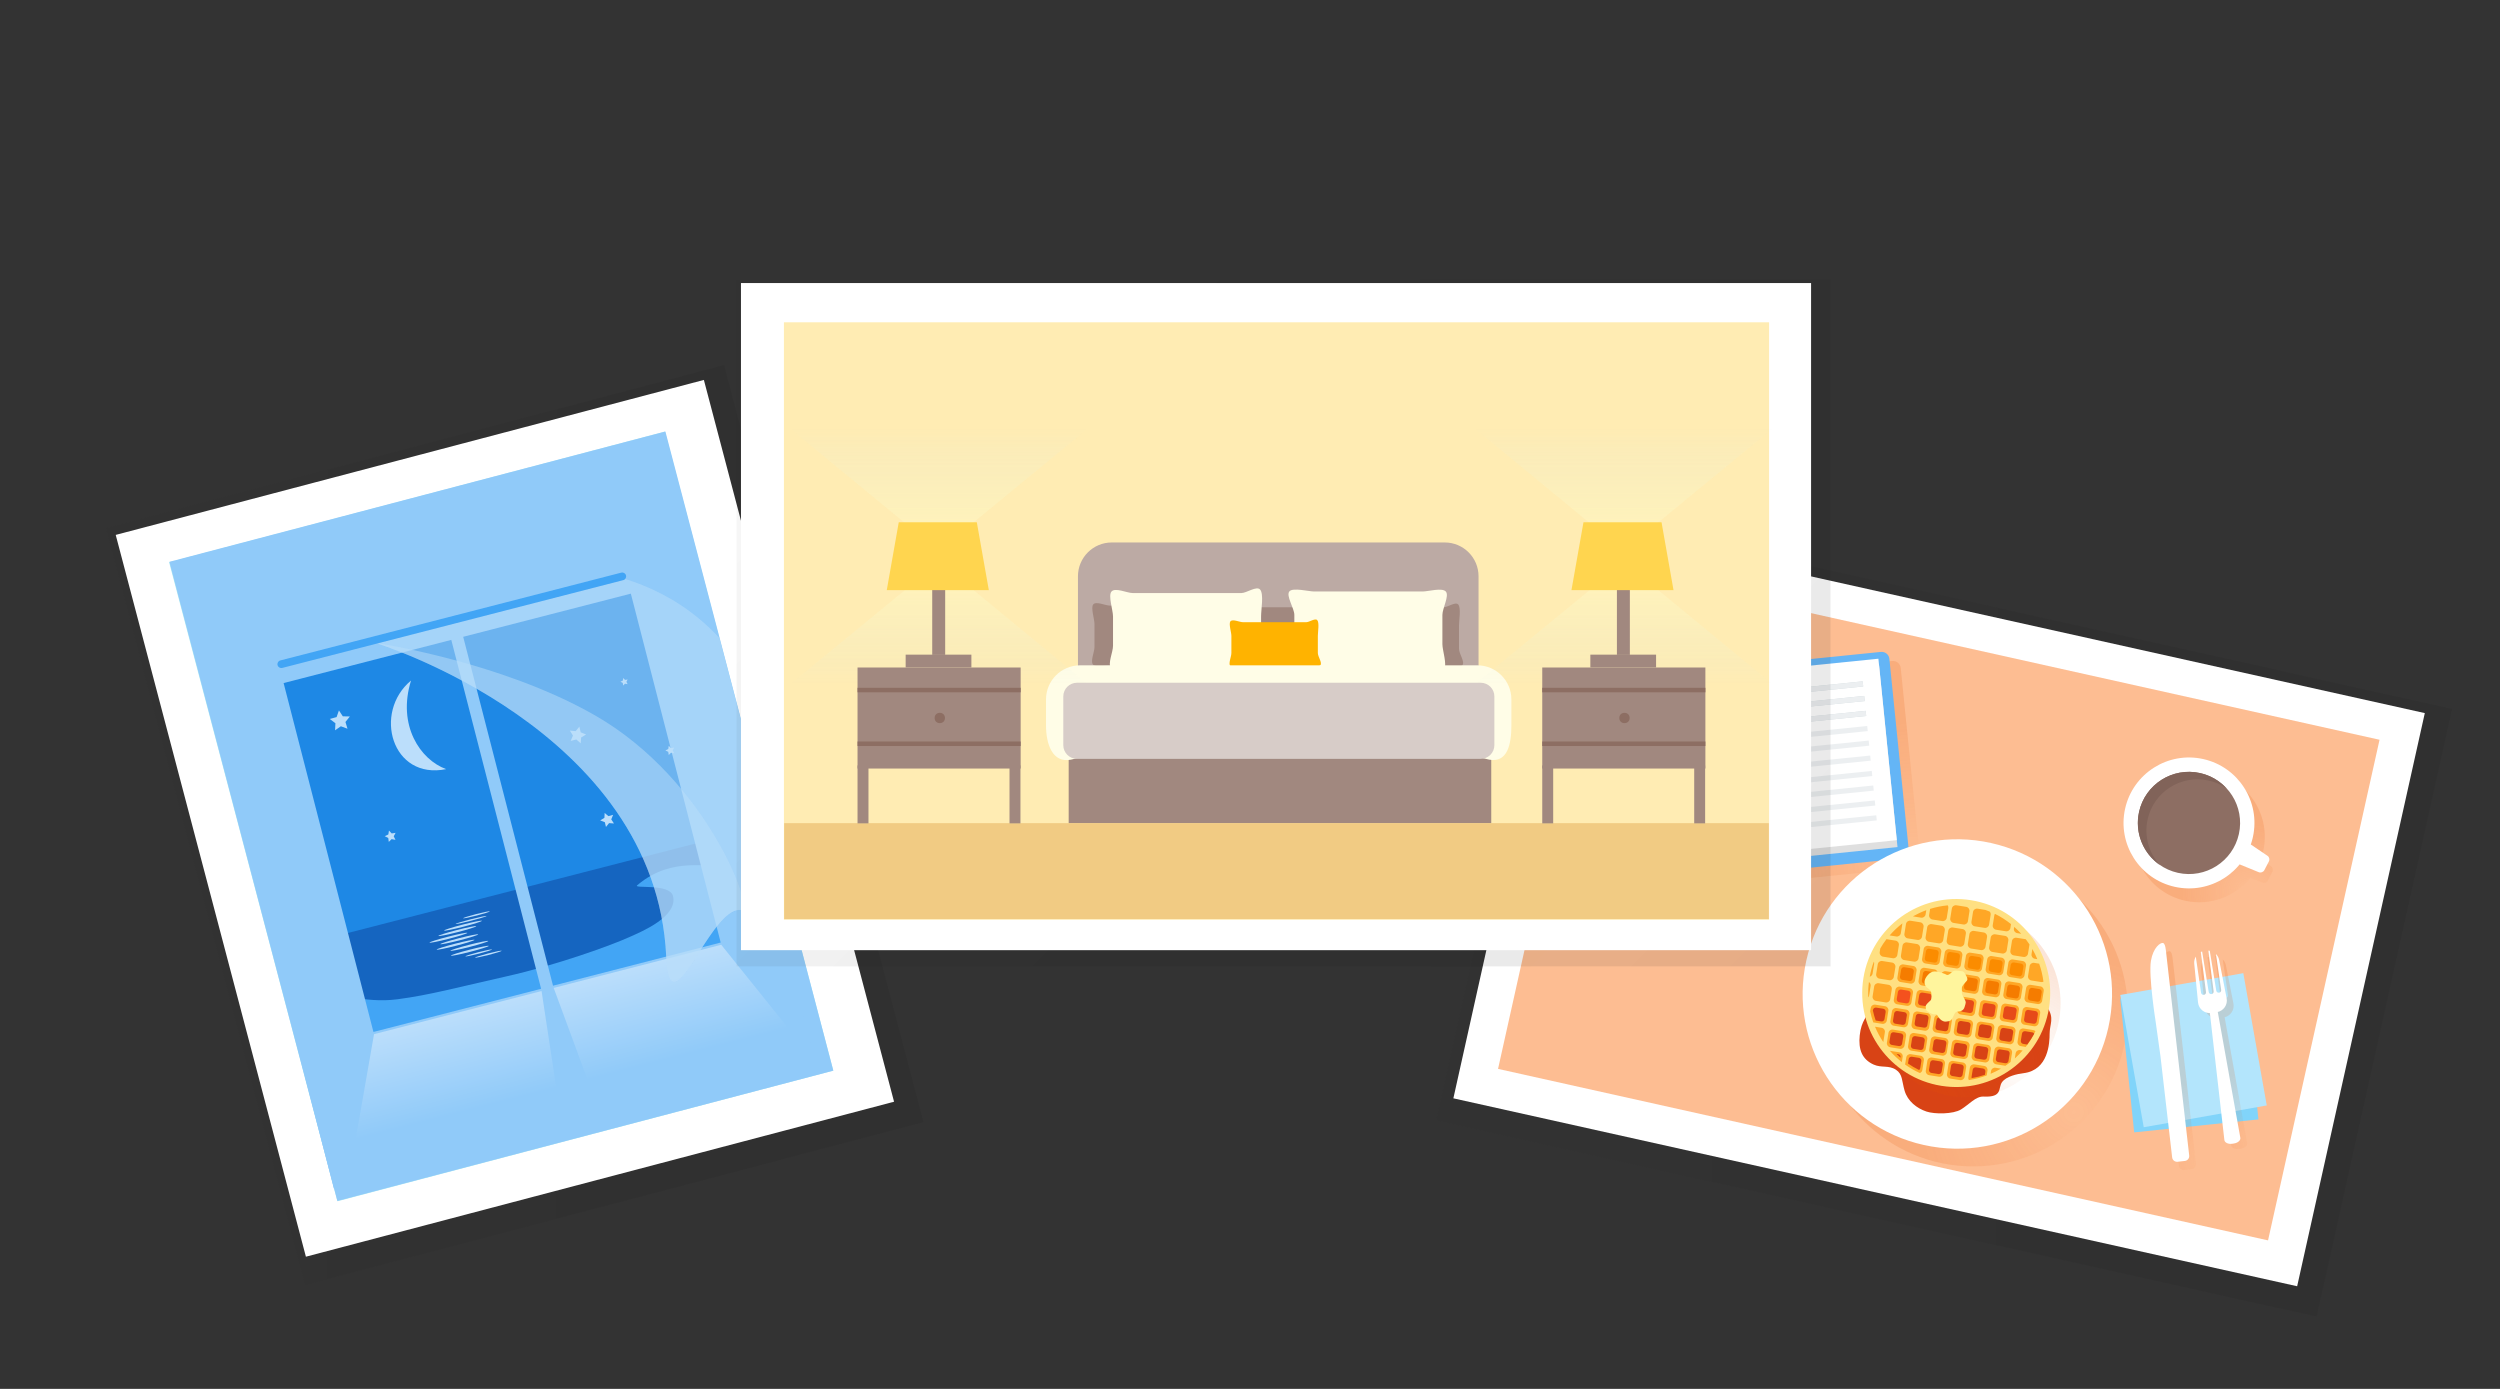 <svg xmlns="http://www.w3.org/2000/svg" width="720" height="400" viewBox="0 0 720 400"><rect x="0" y="0" width="720" height="400" fill="#333333" stroke="none"/><linearGradient id="a" x1="42.512" x2="266.673" y1="242.016" y2="242.016" gradientUnits="userSpaceOnUse" gradientTransform="matrix(1.051 -.001 -.001 1.049 -14.12 -16.13)"><stop offset="0" style="stop-color:#111111;stop-opacity:0.03"/><stop offset="1" style="stop-color:#111111;stop-opacity:0.1"/></linearGradient><path fill="url(#a)" d="M265.96 323.17L87.9 370.08l-57.44-218 178.06-46.92"/><path fill="#FFF" d="M33.326 154.053l169.389-44.633 54.774 207.876-169.389 44.633z"/><path fill="#B2EBF2" d="M48.692 161.924l142.807-37.629 48.494 184.039L97.186 345.964z"/><path fill="#90CAF9" d="M48.797 161.797l142.836-37.526 48.36 184.077-142.836 37.526z"/><path fill="#1E88E5" d="M64.354 181.294l123.781-31.866 36.724 142.655-123.781 31.866z"/><path fill="#1565C0" d="M96.575 269.63L203.845 242.015l8.818 34.252-107.27 27.615z"/><path fill="#42A5F5" d="M206.31 248.41c-1.28 2.4-12.25-2.41-22.79 6.54-1.29 1.1 9.34-.64 10.3 3.09 1.54 5.97-9.4 10.39-12.04 11.61-5.62 2.6-21.61 8.33-35.87 11.53-14.25 3.19-22.03 5.38-31.52 6.62s-18-2.1-22.92-2.15c-4.93-.05-5.36 12.98-5.36 12.98L102.5 311l115.45-32.9-11.64-29.69z"/><path fill="#90CAF9" d="M235.01 306.57L96.16 342.32 50.34 164.35l138.85-35.75 45.82 177.97zM129.97 184.29l-48.29 12.43 25.87 100.48 48.29-12.43-25.87-100.48zm51.71-13.32L133.4 183.4l25.87 100.48 48.29-12.43-25.88-100.48z"/><path fill="#BBDEFB" d="M118.38 195.99c-11.03 9.17-5.56 28.71 10.11 25.52-7.43-2.7-14.14-12.57-10.11-25.52zM167.25 214.08l-1.27-1.11-1.63.42.66-1.55-.9-1.43 1.68.16 1.07-1.3.38 1.64 1.56.62-1.44.87M100.08 209.88l-1.91-.72-1.67 1.17.1-2.04-1.62-1.23 1.96-.54.67-1.92 1.12 1.7 2.03.04-1.27 1.59M194.16 216.94l-.91-.16-.65.67-.14-.92-.83-.41.83-.41.13-.92.65.66.92-.16-.43.82M180.75 197.04l-.75-.14-.54.54-.1-.76-.68-.34.69-.33.12-.75.52.55.76-.12-.37.67M113.9 241.88l-1.12-.21-.81.8-.15-1.13-1.01-.52 1.03-.49.18-1.13.79.83 1.12-.17-.54 1M176.82 237.16l-1.41-.1-.89 1.1-.33-1.37-1.33-.51 1.21-.74.07-1.41 1.07.91 1.37-.37-.54 1.31"/><g fill="#BBDEFB"><ellipse cx="135.69" cy="264.94" transform="rotate(-14.436 135.725 264.986)" rx="4.59" ry=".22"/><ellipse cx="129.16" cy="270.06" transform="rotate(-14.436 129.19 270.11)" rx="5.63" ry=".32"/><ellipse cx="132.28" cy="270.5" transform="rotate(-14.436 132.314 270.55)" rx="5.63" ry=".32"/><ellipse cx="131.22" cy="272.07" transform="rotate(-14.436 131.25 272.116)" rx="5.63" ry=".32"/><ellipse cx="135.18" cy="272.4" transform="rotate(-14.436 135.214 272.453)" rx="5.63" ry=".32"/><ellipse cx="135.33" cy="273.81" transform="rotate(-14.436 135.36 273.855)" rx="5.63" ry=".32"/><ellipse cx="131.72" cy="268.14" transform="rotate(-14.436 131.746 268.186)" rx="5.63" ry=".32"/><ellipse cx="133.36" cy="266.58" transform="rotate(-14.436 133.39 266.63)" rx="5.63" ry=".32"/><ellipse cx="137.88" cy="274.43" transform="rotate(-14.436 137.912 274.48)" rx="3.95" ry=".23"/><ellipse cx="140.66" cy="274.8" transform="rotate(-14.436 140.695 274.85)" rx="3.95" ry=".23"/><ellipse cx="137.23" cy="263.46" transform="rotate(-14.436 137.26 263.502)" rx="3.95" ry=".23"/></g><linearGradient id="b" x1="77.733" x2="77.733" y1="243.892" y2="215.74" gradientUnits="userSpaceOnUse" gradientTransform="rotate(-14.436 407.59 65.238)"><stop offset="0" style="stop-color:#90CAF9"/><stop offset="1" style="stop-color:#BBDEFB"/></linearGradient><path fill="url(#b)" d="M102.4 328.28l57.82-14.89-4.25-27.97-48.25 12.42"/><linearGradient id="c" x1="143.899" x2="143.899" y1="243.892" y2="215.74" gradientUnits="userSpaceOnUse" gradientTransform="rotate(-14.436 407.59 65.238)"><stop offset="0" style="stop-color:#90CAF9"/><stop offset="1" style="stop-color:#BBDEFB"/></linearGradient><path fill="url(#c)" d="M227.07 296.18l-57.82 14.89-9.79-26.55 48.25-12.43"/><path fill="#BBDEFB" d="M108.13 185.15s80.7 24.68 83.74 90.3c1.06 22.84 13.03-15.58 21.78-13.29 5.86 1.53 14.32.74 14.32.74l-20.76-79.14c-1.6-1.74-3.42-3.51-5.49-5.26-7.6-6.41-15.52-9.83-21.57-11.72-24.01 6.11-48.01 12.24-72.02 18.37z" opacity=".5"/><path fill="#BBDEFB" d="M108.13 185.15s80.7 24.68 83.74 90.3c.1 2.15.3 3.76.58 4.91 2.71 11.05 13.27-20.27 21.2-18.2 3.82 1-9.42-37.25-42.2-56.08-27.18-15.62-63.32-20.93-63.32-20.93z" opacity=".5"/><path fill="#42A5F5" d="M178.93 164.92L80.74 190.2c-.6.15-.95.76-.8 1.36.15.6.76.95 1.36.8l98.19-25.28c.6-.15.95-.76.8-1.36-.16-.6-.76-.96-1.36-.8z"/><linearGradient id="d" x1="424.212" x2="703.977" y1="269.589" y2="269.589" gradientUnits="userSpaceOnUse" gradientTransform="matrix(1.045 -.004 -.004 1.059 -28.447 -20.194)"><stop offset="0" style="stop-color:#111111;stop-opacity:0.03"/><stop offset="1" style="stop-color:#111111;stop-opacity:0.1"/></linearGradient><path fill="url(#d)" d="M667.22 379.18l-253.66-56.49 38.97-174.98 253.66 56.48"/><path fill="#FFF" d="M455.335 151.249l243.01 54.124-36.765 165.068-243.01-54.124z"/><path fill="#FDBD92" d="M463.548 163.659l221.76 49.391-32.112 144.18-221.76-49.391z"/><radialGradient id="e" cx="647.694" cy="256.793" r="19.446" gradientUnits="userSpaceOnUse"><stop offset="0" style="stop-color:#E65100;stop-opacity:0"/><stop offset="1" style="stop-color:#E65100;stop-opacity:0.15"/></radialGradient><path fill="url(#e)" d="M654.02 249.46l-2.92-1.98c.28-.77.53-1.55.71-2.37 2.26-10.16-4.14-20.24-14.3-22.5-10.16-2.26-20.24 4.14-22.5 14.3-2.26 10.16 4.14 20.24 14.3 22.5 7.25 1.61 14.43-1.19 18.79-6.61l3.42 1.4c.61.25 1.32-.01 1.62-.59l1.3-2.49c.3-.58.12-1.3-.42-1.66z"/><radialGradient id="f" cx="551.394" cy="247.735" r="40.051" gradientUnits="userSpaceOnUse"><stop offset="0" style="stop-color:#E65100;stop-opacity:0"/><stop offset="1" style="stop-color:#E65100;stop-opacity:0.15"/></radialGradient><path fill="url(#f)" d="M551 249.84l-80.81 8.19c-1.22.12-2.32-.77-2.44-1.99L462.17 201c-.12-1.22.77-2.32 1.99-2.44l80.81-8.19c1.22-.12 2.32.77 2.44 1.99l5.58 55.04c.12 1.22-.77 2.31-1.99 2.44z"/><path fill="#64B5F6" d="M547.73 247.22l-80.81 8.19c-1.22.12-2.32-.77-2.44-1.99l-5.58-55.04c-.12-1.22.77-2.32 1.99-2.44l80.81-8.19c1.22-.12 2.32.77 2.44 1.99l5.58 55.04c.12 1.22-.77 2.32-1.99 2.44z"/><path fill="#DFDFDF" d="M462.67 199.659l39.378-3.99 5.295 52.262-39.378 3.99z"/><path fill="#FFF" d="M467.77 249.93c3.68-2.08 10.4-5.24 19.41-6.13 8.86-.87 15.97.85 19.97 2.14-1.77-17.42-3.53-34.84-5.3-52.26-4.15-1.22-10.89-2.65-19.17-1.96-9.24.77-16.23 3.84-20.2 5.95 1.76 17.42 3.52 34.84 5.29 52.26z"/><path fill="#DFDFDF" d="M501.809 195.688l39.378-3.99 5.295 52.262-39.378 3.99z"/><path fill="#FFF" d="M501.599 193.699l39.378-3.99 5.295 52.262-39.378 3.99z"/><path fill="#CFD8DC" d="M507.267 199.182l29.19-2.957.149 1.472-29.19 2.957zM507.697 203.382l29.19-2.957.149 1.472-29.19 2.957zM508.126 207.682l29.19-2.957.149 1.472-29.19 2.957z"/><path fill="#ECEFF1" d="M507.267 199.182l29.19-2.957.149 1.472-29.19 2.957zM497.41 201.54c-3.02-.95-8.35-2.2-14.98-1.51-6.54.68-11.45 2.94-14.2 4.47l-.15-1.47c2.7-1.53 7.63-3.88 14.27-4.56 6.65-.68 11.97.64 14.92 1.6.04.49.09.98.14 1.47zM501.34 240.28c-3.02-.95-8.35-2.2-14.98-1.51-6.54.68-11.45 2.94-14.2 4.47l-.15-1.47c2.7-1.53 7.63-3.88 14.27-4.56 6.65-.68 11.97.64 14.92 1.6.04.49.09.98.14 1.47z"/><path fill="#ECEFF1" d="M497.84 205.75c-3.02-.95-8.35-2.2-14.98-1.51-6.54.68-11.45 2.94-14.2 4.47l-.15-1.47c2.7-1.53 7.63-3.88 14.27-4.56 6.65-.68 11.97.64 14.92 1.6.04.49.09.98.14 1.47z"/><path fill="#ECEFF1" d="M498.29 210.17c-3.02-.95-8.35-2.2-14.98-1.51-6.54.68-11.45 2.94-14.2 4.47l-.15-1.47c2.7-1.53 7.63-3.88 14.27-4.56 6.65-.68 11.97.64 14.92 1.6.04.49.09.98.14 1.47z"/><path fill="#ECEFF1" d="M498.7 214.28c-3.02-.95-8.35-2.2-14.98-1.51-6.54.68-11.45 2.94-14.2 4.47l-.15-1.47c2.7-1.53 7.63-3.88 14.27-4.56 6.65-.68 11.97.64 14.92 1.6.04.49.09.98.14 1.47z"/><path fill="#ECEFF1" d="M499.13 218.49c-3.02-.95-8.35-2.2-14.98-1.51-6.54.68-11.45 2.94-14.2 4.47l-.15-1.47c2.7-1.53 7.63-3.88 14.27-4.56 6.65-.68 11.97.64 14.92 1.6.04.49.09.98.14 1.47z"/><path fill="#ECEFF1" d="M499.58 222.91c-3.02-.95-8.35-2.2-14.98-1.51-6.54.68-11.45 2.94-14.2 4.47l-.15-1.47c2.7-1.53 7.63-3.88 14.27-4.56 6.65-.68 11.97.64 14.92 1.6.04.49.09.98.14 1.47z"/><path fill="#ECEFF1" d="M500.01 227.23c-3.02-.95-8.35-2.2-14.98-1.51-6.54.68-11.45 2.94-14.2 4.47l-.15-1.47c2.7-1.53 7.63-3.88 14.27-4.56 6.65-.68 11.97.64 14.92 1.6.04.49.09.98.14 1.47z"/><path fill="#ECEFF1" d="M500.44 231.44c-3.02-.95-8.35-2.2-14.98-1.51-6.54.68-11.45 2.94-14.2 4.47l-.15-1.47c2.7-1.53 7.63-3.88 14.27-4.56 6.65-.68 11.97.64 14.92 1.6.04.49.09.98.14 1.47z"/><path fill="#ECEFF1" d="M500.89 235.86c-3.02-.95-8.35-2.2-14.98-1.51-6.54.68-11.45 2.94-14.2 4.47l-.15-1.47c2.7-1.53 7.63-3.88 14.27-4.56 6.65-.68 11.97.64 14.92 1.6.04.49.09.98.14 1.47zM507.697 203.382l29.19-2.957.149 1.472-29.19 2.957zM508.126 207.682l29.19-2.957.149 1.472-29.19 2.957zM508.566 212.042l29.19-2.957.149 1.472-29.19 2.957zM508.996 216.242l29.19-2.957.149 1.472-29.19 2.957zM509.427 220.553l29.19-2.957.149 1.472-29.19 2.957zM509.877 224.982l29.19-2.957.149 1.472-29.19 2.957zM510.306 229.182l29.19-2.957.149 1.472-29.19 2.957zM510.746 233.482l29.19-2.957.149 1.472-29.19 2.957zM511.176 237.762l29.19-2.957.149 1.472-29.19 2.957z"/><ellipse cx="630.41" cy="237.01" fill="#FFF" transform="rotate(-77.444 630.417 236.996)" rx="18.85" ry="18.85"/><ellipse cx="630.41" cy="237.01" fill="#8D6E63" transform="rotate(-77.444 630.417 236.996)" rx="14.72" ry="14.72"/><path fill="#816359" d="M618.52 235.97c1.77-7.94 9.63-12.94 17.57-11.17 1.9.42 3.63 1.2 5.14 2.24-1.96-2.14-4.58-3.72-7.62-4.39-7.94-1.77-15.8 3.23-17.57 11.17-1.34 6.04 1.23 12.03 6.03 15.34-3.15-3.44-4.64-8.3-3.55-13.19z"/><path fill="#FFF" d="M653.02 246.46l-4.84-3.28c-.08-.05-.17-.07-.26-.08-.71 2.1-1.75 4.02-3.04 5.72.05.06.11.12.19.15l5.44 2.22c.61.25 1.32-.01 1.62-.59l1.3-2.49c.31-.57.13-1.29-.41-1.65z"/><path fill="#F57C00" d="M542.62 280.19c.07-.45-.23-.87-.68-.94l-2.03-.33c-.45-.07-.87.23-.94.68l-.33 2.03c-.07.45.23.87.68.94l2.03.33c.45.07.87-.23.94-.68l.33-2.03z"/><radialGradient id="g" cx="597.235" cy="320.337" r="44.555" gradientUnits="userSpaceOnUse"><stop offset="0" style="stop-color:#E65100;stop-opacity:0"/><stop offset="1" style="stop-color:#E65100;stop-opacity:0.15"/></radialGradient><circle cx="568.28" cy="291.38" r="44.55" fill="url(#g)"/><ellipse cx="563.7" cy="286.26" fill="#FFF" transform="rotate(-77.444 563.712 286.253)" rx="44.55" ry="44.55"/><path fill="#D84315" d="M542.41 285.4s-1.53-.54-3.11 3.59-3.23 4.75-3.7 9.2c-.42 4.05.65 6.88 3.99 8.4 2.27 1.03 4.34.11 6.45 1.5 1.95 1.29 1.66 3.2 2.48 6.02.88 3.02 3.5 5.08 6.31 6.02 2.33.78 7.67.79 9.96-.62 2.3-1.41 4.24-3.81 6.49-3.7 5.64.28 4.07-2.48 5.32-4.17 1.22-1.65 4.26-2.33 6.21-2.57 7.15-.9 7.47-8.68 7.48-11.39.01-2.7 1.46-4.49-.69-7.54s-14.7-5.04-17.71-6.63c-3-1.58-29.48 1.89-29.48 1.89z"/><radialGradient id="h" cx="582.03" cy="305.159" r="27.076" gradientUnits="userSpaceOnUse"><stop offset="0" style="stop-color:#E65100;stop-opacity:0"/><stop offset="1" style="stop-color:#E65100;stop-opacity:0.15"/></radialGradient><circle cx="566.38" cy="288.96" r="27.07" fill="url(#h)"/><ellipse cx="563.38" cy="285.96" fill="#FFE082" transform="rotate(-80.874 563.402 285.97)" rx="27.07" ry="27.07"/><g fill="#FFA726"><path d="M551.97 279.51c.1-.62-.32-1.21-.94-1.31l-2.82-.45c-.62-.1-1.21.32-1.31.95l-.45 2.82c-.1.62.32 1.21.94 1.31l2.82.45c.62.1 1.21-.32 1.31-.95l.45-2.82zM550.94 285.91c.1-.62-.32-1.21-.94-1.31l-2.82-.45c-.62-.1-1.21.32-1.31.95l-.45 2.82c-.1.62.32 1.21.94 1.31l2.82.45c.62.1 1.21-.32 1.31-.95l.45-2.82zM552.99 273.18c.1-.62-.32-1.21-.94-1.31l-2.82-.45c-.62-.1-1.21.32-1.31.95l-.45 2.82c-.1.62.32 1.21.94 1.31l2.82.45c.62.1 1.21-.32 1.31-.94l.45-2.83zM554.57 263.35l.2-1.22c-1.34.49-2.62 1.09-3.85 1.78l2.35.38c.61.1 1.2-.32 1.3-.94zM553.99 266.93c.1-.62-.32-1.21-.94-1.31l-2.82-.45c-.62-.1-1.21.32-1.31.95l-.45 2.82c-.1.62.32 1.21.94 1.31l2.82.45c.62.1 1.21-.32 1.31-.95l.45-2.82zM560.1 267.91c.1-.62-.32-1.21-.95-1.31l-2.82-.45c-.62-.1-1.21.32-1.31.95l-.45 2.82c-.1.62.32 1.21.95 1.31l2.82.45c.62.1 1.21-.32 1.31-.95l.45-2.82zM549.95 292.08c.1-.62-.32-1.21-.94-1.31l-2.82-.45c-.62-.1-1.21.32-1.31.95l-.45 2.82c-.1.62.32 1.21.94 1.31l2.82.45c.62.1 1.21-.32 1.31-.95l.45-2.82zM548.01 296.98l-2.82-.45c-.62-.1-1.21.32-1.31.95l-.45 2.82c-.1.62.32 1.21.94 1.31l2.82.45c.62.1 1.21-.32 1.31-.95l.45-2.82c.1-.62-.32-1.21-.94-1.31zM538.74 283.95c.07-.45-.14-.88-.49-1.12-.19 1.49-.26 2.97-.18 4.43.11-.14.19-.3.22-.49l.45-2.82zM539.31 280.37l.45-2.82c.03-.21-.01-.41-.09-.6-.53 1.38-.91 2.84-1.19 4.34.42-.12.76-.46.83-.92zM546.13 269.71c.62.1 1.21-.32 1.31-.95l.45-2.82v-.01c-1.33 1.03-2.56 2.19-3.67 3.47l1.91.31zM542.09 294.87c.62.1 1.21-.32 1.31-.95l.45-2.82c.1-.62-.32-1.21-.95-1.31l-2.82-.45c-.62-.1-1.21.32-1.31.95l-.16.99c.23 1.08.52 2.14.89 3.17l2.59.42zM542.3 275.52l2.82.45c.62.1 1.21-.32 1.31-.94l.45-2.82c.1-.62-.32-1.21-.95-1.31l-2.63-.42c-.65.84-1.24 1.75-1.78 2.68l-.17 1.06c-.09.61.33 1.2.95 1.3zM541.9 296l-1.9-.31c.65 1.56 1.45 3.04 2.39 4.43l.45-2.82c.11-.61-.31-1.2-.94-1.3zM545.87 278.53c.1-.62-.32-1.21-.95-1.31l-2.82-.45c-.62-.1-1.21.32-1.31.95l-.45 2.82c-.1.62.32 1.21.94 1.31l2.82.45c.62.1 1.21-.32 1.31-.95l.46-2.82zM543.89 283.62l-2.82-.45c-.62-.1-1.21.32-1.31.95l-.45 2.82c-.1.62.32 1.21.94 1.31l2.82.45c.62.1 1.21-.32 1.31-.95l.45-2.82c.11-.62-.32-1.21-.94-1.31zM564.15 281.47c.1-.62-.32-1.21-.94-1.31l-2.82-.45c-.62-.1-1.21.32-1.31.95l-.45 2.82c-.1.62.32 1.21.95 1.31l2.82.45c.62.1 1.21-.32 1.31-.95l.44-2.82zM563.12 287.86c.1-.62-.32-1.21-.94-1.31l-2.82-.45c-.62-.1-1.21.32-1.31.95l-.45 2.82c-.1.62.32 1.21.95 1.31l2.82.45c.62.1 1.21-.32 1.31-.95l.44-2.82zM559.21 305.02l-2.82-.45c-.62-.1-1.21.32-1.31.95l-.45 2.82c-.1.62.32 1.21.95 1.31l2.82.45c.62.1 1.21-.32 1.31-.95l.45-2.82c.09-.62-.33-1.21-.95-1.31zM562.13 294.04c.1-.62-.32-1.21-.94-1.31l-2.82-.45c-.62-.1-1.21.32-1.31.95l-.45 2.82c-.1.62.32 1.21.95 1.31l2.82.45c.62.1 1.21-.32 1.31-.95l.44-2.82zM571.45 306.99l-2.82-.45c-.62-.1-1.21.32-1.31.95l-.45 2.82c-.04.27.03.53.16.75 1.77-.26 3.49-.72 5.14-1.33l.23-1.42c.09-.64-.33-1.22-.95-1.32zM561.13 300.25c.1-.62-.32-1.21-.94-1.31l-2.82-.45c-.62-.1-1.21.32-1.31.95l-.45 2.82c-.1.62.32 1.21.95 1.31l2.82.45c.62.1 1.21-.32 1.31-.95l.44-2.82zM556.54 264.82l2.82.45c.62.1 1.21-.32 1.31-.95l.45-2.82c.04-.27-.03-.53-.16-.76-1.75.17-3.45.51-5.09 1.02l-.28 1.74c-.09.63.33 1.22.95 1.32zM566.17 268.88c.1-.62-.32-1.21-.94-1.31l-2.82-.45c-.62-.1-1.21.32-1.31.95l-.45 2.82c-.1.62.32 1.21.95 1.31l2.82.45c.62.1 1.21-.32 1.31-.95l.44-2.82zM557.05 286.89c.1-.62-.32-1.21-.95-1.31l-2.82-.45c-.62-.1-1.21.32-1.31.95l-.45 2.82c-.1.62.32 1.21.95 1.31l2.82.45c.62.1 1.21-.32 1.31-.95l.45-2.82zM554.11 297.96l-2.82-.45c-.62-.1-1.21.32-1.31.95l-.45 2.82c-.1.62.32 1.21.95 1.31l2.82.45c.62.1 1.21-.32 1.31-.95l.45-2.82c.1-.62-.33-1.21-.95-1.31zM558.07 280.49c.1-.62-.32-1.21-.95-1.31l-2.82-.45c-.62-.1-1.21.32-1.31.95l-.45 2.82c-.1.62.32 1.21.95 1.31l2.82.45c.62.1 1.21-.32 1.31-.95l.45-2.82zM567.2 262.48c.1-.62-.32-1.21-.94-1.31l-2.82-.45c-.62-.1-1.21.32-1.31.95l-.45 2.82c-.1.62.32 1.21.95 1.31l2.82.45c.62.1 1.21-.32 1.31-.95l.44-2.82zM559.09 274.16c.1-.62-.32-1.21-.95-1.31l-2.82-.45c-.62-.1-1.21.32-1.31.95l-.45 2.82c-.1.62.32 1.21.95 1.31l2.82.45c.62.1 1.21-.32 1.31-.94l.45-2.83zM565.16 275.14c.1-.62-.32-1.21-.94-1.31l-2.82-.45c-.62-.1-1.21.32-1.31.95l-.45 2.82c-.1.62.32 1.21.95 1.31l2.82.45c.62.1 1.21-.32 1.31-.94l.44-2.83zM556.05 293.07c.1-.62-.32-1.21-.95-1.31l-2.82-.45c-.62-.1-1.21.32-1.31.95l-.45 2.82c-.1.62.32 1.21.95 1.31l2.82.45c.62.1 1.21-.32 1.31-.95l.45-2.82zM573.91 266.45c-.1.62.32 1.21.95 1.31l2.82.45c.62.1 1.21-.32 1.31-.95l.18-1.12c-1.42-1.14-2.97-2.14-4.63-2.95-.08.13-.14.27-.17.44l-.46 2.82zM582.81 296.21c-.62-.1-1.21.32-1.31.95l-.45 2.82c-.1.62.32 1.21.95 1.31l1.4.23c1.09-1.4 2.03-2.92 2.81-4.54-.16-.15-.35-.27-.58-.3l-2.82-.47zM574.94 298.99c-.1.62.32 1.21.94 1.31l2.82.45c.62.1 1.21-.32 1.31-.95l.45-2.82c.1-.62-.32-1.21-.95-1.31l-2.82-.45c-.62-.1-1.21.32-1.31.95l-.44 2.82zM580.5 303.36l-.24 1.49c.8-.72 1.55-1.5 2.26-2.32l-.71-.11c-.62-.11-1.21.32-1.31.94zM575.93 292.82c-.1.62.32 1.21.94 1.31l2.82.45c.62.1 1.21-.32 1.31-.95l.45-2.82c.1-.62-.32-1.21-.95-1.31l-2.82-.45c-.62-.1-1.21.32-1.31.95l-.44 2.82zM578.53 301.89l-2.82-.45c-.62-.1-1.21.32-1.31.95l-.45 2.82c-.1.62.32 1.21.94 1.31l2.66.43c.51-.35 1.01-.71 1.49-1.1l.43-2.65c.1-.63-.32-1.21-.94-1.31zM576.96 286.42c-.1.62.32 1.21.94 1.31l2.82.45c.62.1 1.21-.32 1.31-.95l.45-2.82c.1-.62-.32-1.21-.95-1.31l-2.82-.45c-.62-.1-1.21.32-1.31.95l-.44 2.82zM574.73 307.51c-.62-.1-1.21.32-1.31.95l-.13.8c1.03-.44 2.03-.93 2.99-1.49l-1.55-.26zM578.92 281.4l2.82.45c.62.1 1.21-.32 1.31-.94l.45-2.82c.1-.62-.32-1.21-.95-1.31l-2.82-.45c-.62-.1-1.21.32-1.31.95l-.45 2.82c-.09.61.33 1.2.95 1.3zM582.04 293.8c-.1.62.32 1.21.95 1.31l2.82.45c.62.1 1.21-.32 1.31-.95l.45-2.82c.1-.62-.32-1.21-.94-1.31l-2.82-.45c-.62-.1-1.21.32-1.31.95l-.46 2.82zM580.96 268.74l1.16.19c-.64-.7-1.32-1.36-2.03-1.99l-.08.49c-.1.63.33 1.21.95 1.31zM568.23 262.65l-.45 2.82c-.1.62.32 1.21.95 1.31l2.82.45c.62.1 1.21-.32 1.31-.95l.45-2.82c.06-.35-.06-.68-.28-.92-.41-.17-.82-.33-1.24-.48l-2.24-.36c-.64-.1-1.22.32-1.32.95zM583.43 270.5l-2.68-.43c-.62-.1-1.21.32-1.31.95l-.45 2.82c-.1.62.32 1.21.94 1.31l2.82.45c.62.1 1.21-.32 1.31-.95l.43-2.66c-.34-.51-.69-1.01-1.06-1.49zM584.01 288.71l2.82.45c.62.1 1.21-.32 1.31-.95l.45-2.82c.1-.62-.32-1.21-.94-1.31l-2.82-.45c-.62-.1-1.21.32-1.31.95l-.45 2.82c-.1.62.32 1.21.94 1.31zM585.84 277.3c-.62-.1-1.21.32-1.31.95l-.45 2.82c-.1.62.32 1.21.95 1.31l2.82.45c.24.04.46-.02.66-.11-.23-1.78-.64-3.52-1.23-5.18l-1.44-.24zM586.03 276.12l.72.12c-.42-1.01-.88-1.99-1.43-2.93l-.24 1.51c-.09.62.33 1.2.95 1.3zM547.03 303.07l-2.74-.44c1.04 1.19 2.19 2.28 3.44 3.27l.24-1.52c.11-.63-.32-1.21-.94-1.31zM564.72 284.45c-.1.62.32 1.21.95 1.31l2.82.45c.62.1 1.21-.32 1.31-.95l.45-2.82c.1-.62-.32-1.21-.95-1.31l-2.82-.45c-.62-.1-1.21.32-1.31.95l-.45 2.82zM563.7 290.85c-.1.62.32 1.21.95 1.31l2.82.45c.62.1 1.21-.32 1.31-.95l.45-2.82c.1-.62-.32-1.21-.95-1.31l-2.82-.45c-.62-.1-1.21.32-1.31.95l-.45 2.82zM562.7 297.03c-.1.62.32 1.21.95 1.31l2.82.45c.62.1 1.21-.32 1.31-.95l.45-2.82c.1-.62-.32-1.21-.95-1.31l-2.82-.45c-.62-.1-1.21.32-1.31.95l-.45 2.82zM561.71 303.23c-.1.62.32 1.21.95 1.31l2.82.45c.62.1 1.21-.32 1.31-.95l.45-2.82c.1-.62-.32-1.21-.95-1.31l-2.82-.45c-.62-.1-1.21.32-1.31.95l-.45 2.82zM567.69 273.18l2.82.45c.62.1 1.21-.32 1.31-.95l.45-2.82c.1-.62-.32-1.21-.95-1.31l-2.82-.45c-.62-.1-1.21.32-1.31.95l-.45 2.82c-.1.62.33 1.21.95 1.31zM553.63 308.18l.45-2.82c.1-.62-.32-1.21-.95-1.31l-2.82-.45c-.62-.1-1.21.32-1.31.95l-.33 2.04c1.32.95 2.74 1.77 4.25 2.45.36-.16.64-.46.71-.86zM565.74 278.13c-.1.62.32 1.21.95 1.31l2.82.45c.62.1 1.21-.32 1.31-.94l.45-2.82c.1-.62-.32-1.21-.95-1.31l-2.82-.45c-.62-.1-1.21.32-1.31.95l-.45 2.81zM568.84 298.01c-.1.62.32 1.21.95 1.31l2.82.45c.62.1 1.21-.32 1.31-.95l.45-2.82c.1-.62-.32-1.21-.95-1.31l-2.82-.45c-.62-.1-1.21.32-1.31.95l-.45 2.82zM569.83 291.84c-.1.62.32 1.21.95 1.31l2.82.45c.62.1 1.21-.32 1.31-.95l.45-2.82c.1-.62-.32-1.21-.95-1.31l-2.82-.45c-.62-.1-1.21.32-1.31.95l-.45 2.82zM570.86 285.44c-.1.62.32 1.21.95 1.31l2.82.45c.62.1 1.21-.32 1.31-.95l.45-2.82c.1-.62-.32-1.21-.95-1.31l-2.82-.45c-.62-.1-1.21.32-1.31.95l-.45 2.82zM567.84 304.22c-.1.62.32 1.21.95 1.31l2.82.45c.62.1 1.21-.32 1.31-.95l.45-2.82c.1-.62-.32-1.21-.95-1.31l-2.82-.45c-.62-.1-1.21.32-1.31.95l-.45 2.82zM571.87 279.11c-.1.62.32 1.21.95 1.31l2.82.45c.62.1 1.21-.32 1.31-.94l.45-2.82c.1-.62-.32-1.21-.95-1.31l-2.82-.45c-.62-.1-1.21.32-1.31.95l-.45 2.81zM573.82 274.16l2.82.45c.62.1 1.21-.32 1.31-.95l.45-2.82c.1-.62-.32-1.21-.95-1.31l-2.82-.45c-.62-.1-1.21.32-1.31.95l-.45 2.82c-.09.63.33 1.21.95 1.31zM560.73 309.32c-.1.62.32 1.21.95 1.31l2.82.45c.62.1 1.21-.32 1.31-.95l.45-2.82c.1-.62-.32-1.21-.95-1.31l-2.82-.45c-.62-.1-1.21.32-1.31.95l-.45 2.82z"/></g><path fill="#D84315" d="M572.6 302.49c.07-.45-.23-.87-.68-.94l-2.03-.33c-.45-.07-.87.23-.94.68l-.33 2.03c-.07.45.23.87.68.94l2.03.33c.45.07.87-.23.94-.68l.33-2.03zM573.65 296.28c.07-.45-.23-.87-.68-.94l-2.03-.33c-.45-.07-.87.23-.94.68l-.33 2.03c-.07.45.23.87.68.94l2.03.33c.45.07.87-.23.94-.68l.33-2.03zM579.79 297.32c.07-.45-.23-.87-.68-.94l-2.03-.33c-.45-.07-.87.23-.94.68l-.33 2.03c-.07.45.23.87.68.94l2.03.33c.45.07.87-.23.94-.68l.33-2.03z"/><path fill="#E64A19" d="M586.91 292.13c.07-.45-.23-.87-.68-.94l-2.03-.33c-.45-.07-.87.23-.94.68l-.33 2.03c-.07.45.23.87.68.94l2.03.33c.45.07.87-.23.94-.68l.33-2.03zM580.8 291.08c.07-.45-.23-.87-.68-.94l-2.03-.33c-.45-.07-.87.23-.94.68l-.33 2.03c-.07.45.23.87.68.94l2.03.33c.45.07.87-.23.94-.68l.33-2.03zM574.73 290.16c.07-.45-.23-.87-.68-.94l-2.03-.33c-.45-.07-.87.23-.94.68l-.33 2.03c-.07.45.23.87.68.94l2.03.33c.45.07.87-.23.94-.68l.33-2.03z"/><path fill="#F57C00" d="M575.74 283.68c.07-.45-.23-.87-.68-.94l-2.03-.33c-.45-.07-.87.23-.94.68l-.33 2.03c-.07.45.23.87.68.94l2.03.33c.45.07.87-.23.94-.68l.33-2.03z"/><path fill="#FB8C00" d="M576.74 277.5c.07-.45-.23-.87-.68-.94l-2.03-.33c-.45-.07-.87.23-.94.68l-.33 2.03c-.07.45.23.87.68.94l2.03.33c.45.07.87-.23.94-.68l.33-2.03zM570.67 276.58c.07-.45-.23-.87-.68-.94l-2.03-.33c-.45-.07-.87.23-.94.68l-.33 2.03c-.07.45.23.87.68.94l2.03.33c.45.07.87-.23.94-.68l.33-2.03zM564.46 275.45c.07-.45-.23-.87-.68-.94l-2.03-.33c-.45-.07-.87.23-.94.68l-.33 2.03c-.07.45.23.87.68.94l2.03.33c.45.07.87-.23.94-.68l.33-2.03zM558.33 274.52c.07-.45-.23-.87-.68-.94l-2.03-.33c-.45-.07-.87.23-.94.68l-.33 2.03c-.07.45.23.87.68.94l2.03.33c.45.07.87-.23.94-.68l.33-2.03zM582.74 278.46c.07-.45-.23-.87-.68-.94l-2.03-.33c-.45-.07-.87.23-.94.68l-.33 2.03c-.07.45.23.87.68.94l2.03.33c.45.07.87-.23.94-.68l.33-2.03z"/><path fill="#F57C00" d="M581.76 284.83c.07-.45-.23-.87-.68-.94l-2.03-.33c-.45-.07-.87.23-.94.68l-.33 2.03c-.07.45.23.87.68.94l2.03.33c.45.07.87-.23.94-.68l.33-2.03zM588.01 285.79c.07-.45-.23-.87-.68-.94l-2.03-.33c-.45-.07-.87.23-.94.68l-.33 2.03c-.07.45.23.87.68.94l2.03.33c.45.07.87-.23.94-.68l.33-2.03zM569.61 282.75c.07-.45-.23-.87-.68-.94l-2.03-.33c-.45-.07-.87.23-.94.68l-.33 2.03c-.07.45.23.87.68.94l2.03.33c.45.07.87-.23.94-.68l.33-2.03zM551.18 279.82c.07-.45-.23-.87-.68-.94l-2.03-.33c-.45-.07-.87.23-.94.68l-.33 2.03c-.07.45.23.87.68.94l2.03.33c.45.07.87-.23.94-.68l.33-2.03zM557.47 280.91c.07-.45-.23-.87-.68-.94l-2.03-.33c-.45-.07-.87.23-.94.68l-.33 2.03c-.07.45.23.87.68.94l2.03.33c.45.07.87-.23.94-.68l.33-2.03z"/><path fill="#E64A19" d="M568.52 289.03c.07-.45-.23-.87-.68-.94l-2.03-.33c-.45-.07-.87.23-.94.68l-.33 2.03c-.07.45.23.87.68.94l2.03.33c.45.07.87-.23.94-.68l.33-2.03zM556.39 287.14c.07-.45-.23-.87-.68-.94l-2.03-.33c-.45-.07-.87.23-.94.68l-.33 2.03c-.07.45.23.87.68.94l2.03.33c.45.07.87-.23.94-.68l.33-2.03z"/><path fill="#F4511E" d="M550.25 286.26c.07-.45-.23-.87-.68-.94l-2.03-.33c-.45-.07-.87.23-.94.68l-.33 2.03c-.07.45.23.87.68.94l2.03.33c.45.07.87-.23.94-.68l.33-2.03z"/><path fill="#D84315" d="M567.53 295.32c.07-.45-.23-.87-.68-.94l-2.03-.33c-.45-.07-.87.23-.94.68l-.33 2.03c-.07.45.23.87.68.94l2.03.33c.45.07.87-.23.94-.68l.33-2.03zM566.5 301.61c.07-.45-.23-.87-.68-.94l-2.03-.33c-.45-.07-.87.23-.94.68l-.33 2.03c-.07.45.23.87.68.94l2.03.33c.45.07.87-.23.94-.68l.33-2.03zM560.55 300.54c.07-.45-.23-.87-.68-.94l-2.03-.33c-.45-.07-.87.23-.94.68l-.33 2.03c-.07.45.23.87.68.94l2.03.33c.45.07.87-.23.94-.68l.33-2.03zM561.39 294.29c.07-.45-.23-.87-.68-.94l-2.03-.33c-.45-.07-.87.23-.94.68l-.33 2.03c-.07.45.23.87.68.94l2.03.33c.45.07.87-.23.94-.68l.33-2.03zM555.4 293.25c.07-.45-.23-.87-.68-.94l-2.03-.33c-.45-.07-.87.23-.94.68l-.33 2.03c-.07.45.23.87.68.94l2.03.33c.45.07.87-.23.94-.68l.33-2.03zM549.17 292.45c.07-.45-.23-.87-.68-.94l-2.03-.33c-.45-.07-.87.23-.94.68l-.33 2.03c-.07.45.23.87.68.94l2.03.33c.45.07.87-.23.94-.68l.33-2.03zM554.33 299.68c.07-.45-.23-.87-.68-.94l-2.03-.33c-.45-.07-.87.23-.94.68l-.33 2.03c-.07.45.23.87.68.94l2.03.33c.45.07.87-.23.94-.68l.33-2.03z"/><path fill="#FFF59D" d="M560.16 280.51c-2.64-1-3.78-1.05-4.97.32s-1 2.36-.68 3.05 1.48 1.01 1.64 1.79c.17.79.23 2.02-.13 2.42-.36.4-1.5 1.23-1.42 1.79.08.56-.14.92.57 1.42s1.38.85 1.99.85c.61 0 .31-.48 1.07.71s1.78 1.48 2.36 1.34c.58-.14.94.07 1.51-.68.58-.76.74-2.08 1.57-2.17.84-.09 1.8-.14 2.14-1.36s.55-1.24-.13-2.48-.71-1.11-.67-2.19c.04-1.08-.16-.91.55-1.85.7-.95 1.46-1.04.78-2.28-.68-1.24-.7-1.45-1.63-1.52s-1.82-.4-2.51.26c-.69.66-1.18 1.03-1.61.8s-.43-.22-.43-.22z"/><g fill="#D84315"><path d="M559.2 308.65l.33-2.03c.07-.45-.23-.87-.68-.94l-2.03-.33c-.45-.07-.87.23-.94.68l-.33 2.03c-.07.45.23.87.68.94l2.03.33c.45.07.87-.24.94-.68zM553.02 307.64l.33-2.03c.07-.45-.23-.87-.68-.94l-2.03-.33c-.45-.07-.87.23-.94.68l-.2 1.27c1.01.71 2.08 1.32 3.2 1.88.16-.12.28-.31.32-.53zM547.36 304.53c.07-.45-.23-.87-.68-.94l-.49-.08c.38.38.75.76 1.15 1.11l.02-.09zM544.84 300.94l2.03.33c.45.07.87-.23.94-.68l.33-2.03c.07-.45-.23-.87-.68-.94l-2.03-.33c-.45-.07-.87.23-.94.68l-.33 2.03c-.07.45.23.87.68.94zM571.79 308.67c.07-.45-.23-.87-.68-.94l-2.03-.33c-.45-.07-.87.23-.94.68l-.33 2.03c-.02.13 0 .26.04.38 1.3-.21 2.56-.53 3.8-.94l.14-.88zM585.3 297.32l-2.03-.33c-.45-.07-.87.23-.94.68l-.33 2.03c-.07.45.23.87.68.94l1.17.19c.74-.98 1.41-2.02 2.01-3.12-.12-.2-.31-.35-.56-.39zM542.38 290.52l-2.03-.33c-.45-.07-.87.23-.94.68l-.02.15c.21.98.48 1.95.81 2.89l1.6.26c.45.07.87-.23.94-.68l.33-2.03c.06-.45-.25-.87-.69-.94zM564.87 306.57l-2.03-.33c-.45-.07-.87.23-.94.68l-.33 2.03c-.07.45.23.87.68.94l2.03.33c.45.07.87-.23.94-.68l.33-2.03c.07-.44-.23-.87-.68-.94zM578.45 305.53l.33-2.03c.07-.45-.23-.87-.68-.94l-2.03-.33c-.45-.07-.87.23-.94.68l-.33 2.03c-.07.45.23.87.68.94l2.03.33c.45.08.87-.23.94-.68z"/></g><path fill="#81D4FA" d="M610.63 287.644l35.786-3.735 4.016 38.481-35.786 3.735z"/><path fill="#B3E5FC" d="M610.645 286.547l35.429-6.279 6.751 38.098-35.429 6.279z"/><radialGradient id="i" cx="636.17" cy="333.817" r="22.634" gradientUnits="userSpaceOnUse"><stop offset="0" style="stop-color:#E65100;stop-opacity:0"/><stop offset="1" style="stop-color:#E65100;stop-opacity:0.15"/></radialGradient><path fill="url(#i)" d="M631.19 336.73l-2.08.24c-.78.09-1.49-.47-1.58-1.25l-3.37-29.18-1.39-9.98s-2.08-13.14-1.35-17.46c.66-3.87 2.74-5.31 3.47-5.14.4.09.68.76.82 2l6.73 59.2c.1.78-.47 1.48-1.25 1.57z"/><path fill="#FFF" d="M629.24 334.35l-2.08.24c-.78.09-1.49-.47-1.58-1.25l-3.37-29.18-1.39-9.98s-2.08-13.14-1.35-17.46c.66-3.87 2.74-5.31 3.47-5.14.4.09.68.76.82 2l6.73 59.2c.1.78-.46 1.48-1.25 1.57z"/><radialGradient id="j" cx="651.848" cy="327.855" r="20.227" gradientUnits="userSpaceOnUse"><stop offset="0" style="stop-color:#E65100;stop-opacity:0"/><stop offset="1" style="stop-color:#E65100;stop-opacity:0.15"/></radialGradient><path fill="url(#j)" d="M647.18 329.17l-6.48-36.2c1.74-.43 2.88-2.15 2.53-3.95l-2.16-11c-.13-.69-.47-1.28-.93-1.74l1.51 10.33c.06.39-.21.76-.61.81-.39.06-.76-.21-.81-.61l-1.87-11.47c-.13-.03-.26-.04-.4-.04l1.52 11.71c.06.39-.21.76-.61.81s-.76-.21-.81-.61l-1.9-11.68c-.13.04-.26.1-.38.17l1.5 11.53c.06.39-.21.76-.61.81-.39.06-.76-.21-.81-.61l-1.52-10.41c-.34.59-.52 1.29-.45 2.03l1.09 11.16c.17 1.78 1.69 3.08 3.42 3.06l4.17 36.55c.09.76 1.11 1.24 2.28 1.07l.45-.07c1.17-.15 2.01-.9 1.88-1.65z"/><g fill="#FFF"><path d="M643.35 329.33l-.45.07c-1.16.17-2.19-.31-2.28-1.07l-4.3-37.64c-.02-.22.22-.43.56-.48l.98-.14c.34-.05.64.08.67.3l6.68 37.29c.15.74-.69 1.5-1.86 1.67z"/><path d="M639.12 276.5c-.13-.69-.47-1.28-.93-1.74l1.51 10.33c.06.39-.21.76-.61.81-.39.06-.76-.21-.81-.61l-1.87-11.47c-.13-.03-.26-.04-.4-.04l1.52 11.71c.06.39-.21.76-.61.81-.39.06-.76-.21-.81-.61l-1.9-11.68c-.13.04-.26.1-.38.17l1.5 11.53c.06.39-.21.76-.61.81-.39.06-.76-.21-.81-.61l-1.52-10.41c-.34.6-.52 1.29-.45 2.03l1.09 11.16c.19 1.94 1.96 3.33 3.89 3.04l1.5-.22c1.93-.28 3.23-2.12 2.85-4.03l-2.15-10.98z"/></g><linearGradient id="k" x1="241.446" x2="497.88" y1="51.179" y2="307.614" gradientUnits="userSpaceOnUse"><stop offset="0" style="stop-color:#111111;stop-opacity:0.03"/><stop offset="1" style="stop-color:#111111;stop-opacity:0.1"/></linearGradient><path fill="url(#k)" d="M212.14 80.49h315.05v197.82H212.14z"/><path fill="#FFF" d="M213.4 81.52h308.19v192.13H213.4z"/><path fill="#FFECB3" d="M225.77 92.82H509.5v172.06H225.77z"/><defs><path id="l" d="M468.66 272.508h-203.72v-65.65h203.72z"/></defs><path fill="#F1CB83" d="M225.84 237.07h283.59v27.62H225.84z"/><path fill="#BCAAA4" d="M416.08 156.23h-95.89c-5.38 0-9.74 4.36-9.74 9.74v40.25c0 5.38 4.36 9.74 9.74 9.74h95.89c5.38 0 9.74-4.36 9.74-9.74v-40.25c0-5.38-4.36-9.74-9.74-9.74z"/><path fill="#A1887F" d="M420.19 186.82v-6.64c0-1.55.65-5.13-.23-6.1-.78-.86-3.02.81-4.16.81h-67.39c-.06-.56-.18-1.02-.42-1.29-.78-.86-3.02.81-4.16.81h-1.02c-.89-.22-1.74-.34-2.25 0H319.6c-1.28 0-3.96-1.36-4.77-.31-.72.94.38 4.22.38 5.6v6.64c0 1.46-1.24 4.08-.44 5.03.79.96 3.62.26 4.84.26h20.56c.04.07.06.16.11.22.79.96 3.62.26 4.84.26h70.7c1.15 0 4.55.37 5.33-.51.85-.97-.96-3.25-.96-4.78z"/><path fill="#FFFDE7" d="M357.51 192.71h-31.29c-1.57 0-5.22.89-6.24-.33-1.03-1.22.57-4.54.57-6.4v-8.45c0-1.76-1.42-5.92-.48-7.12 1.04-1.33 4.51.39 6.16.39h31.29c1.47 0 4.36-2.12 5.37-1.03 1.14 1.23.3 5.78.3 7.75v8.45c0 1.95 2.33 4.85 1.21 6.08-1.02 1.13-5.4.66-6.89.66zM378.45 170.35h31.29c1.57 0 5.64-1.19 6.67.03 1.03 1.22-1 4.84-1 6.7v8.45c0 1.76 1.42 5.92.48 7.12-1.04 1.33-4.51-.39-6.16-.39h-31.29c-1.47 0-4.36 2.12-5.37 1.03-1.14-1.23-.3-5.78-.3-7.75v-8.45c0-1.95-2.52-5.57-1.4-6.8 1.02-1.13 5.59.06 7.08.06z"/><path fill="#FFB300" d="M376.23 191.98h-18.27c-.91 0-3.05.52-3.65-.19-.6-.71.33-2.65.33-3.74v-4.93c0-1.03-.83-3.46-.28-4.16.6-.78 2.63.23 3.59.23h18.27c.86 0 2.55-1.24 3.14-.6.66.72.18 3.38.18 4.53v4.93c0 1.14 1.36 2.83.71 3.55-.59.65-3.15.38-4.02.38z"/><path fill="#A1887F" d="M307.78 212.37h121.7v24.67h-121.7z"/><path fill="#FFFDE7" d="M428.85 218.77c-2.42-.46-10.29-2.81-12.71-3.23-12.08-2.13-36.79-.79-49.06-.78-11.85.01-35.74-1.33-47.39.85-2.25.42-9.01 2.72-11.25 3.17-5.32 1.07-7.19-4.47-7.19-9.9v-7.44c0-5.43 4.4-9.83 9.83-9.83h114.37c5.43 0 9.83 4.4 9.83 9.83v7.44c.01 5.41-1.1 10.91-6.43 9.89z"/><path fill="#D7CCC8" d="M426.44 218.55H310.17c-2.18 0-3.94-1.77-3.94-3.94v-14.04c0-2.18 1.77-3.94 3.94-3.94h116.27c2.18 0 3.94 1.77 3.94 3.94v14.04c0 2.17-1.76 3.94-3.94 3.94z"/><linearGradient id="m" x1="270.442" x2="270.442" y1="168.124" y2="201.984" gradientUnits="userSpaceOnUse"><stop offset="0" style="stop-color:#FFF9C4;stop-opacity:0.5"/><stop offset=".246" style="stop-color:#F9F7C9;stop-opacity:0.356"/><stop offset=".565" style="stop-color:#E9F0D8;stop-opacity:0.17"/><stop offset=".857" style="stop-color:#D4E8EC;stop-opacity:0"/></linearGradient><path fill="url(#m)" d="M222.91 200.9h95.06l-37.67-31.02-19.46-.12"/><path fill="#A1887F" d="M246.97 192.24h46.98v29.1h-46.98z"/><path fill="#A1887F" d="M246.97 220.44h3.15v16.69h-3.15zM290.74 220.44h3.15v16.69h-3.15z"/><path fill="#8D6E63" d="M246.97 198.08h46.98v1.31h-46.98zM246.97 213.55h46.98v1.31h-46.98z"/><linearGradient id="n" x1="226.686" x2="226.686" y1="981.997" y2="1015.857" gradientUnits="userSpaceOnUse" gradientTransform="rotate(180 248.564 567.176)"><stop offset="0" style="stop-color:#FFF9C4;stop-opacity:0.5"/><stop offset=".246" style="stop-color:#F9F7C9;stop-opacity:0.356"/><stop offset=".566" style="stop-color:#E9F0D8;stop-opacity:0.17"/><stop offset=".857" style="stop-color:#D4E8EC;stop-opacity:0"/></linearGradient><path fill="url(#n)" d="M317.97 119.58h-95.06l37.67 31.02 19.46.12"/><path fill="#A1887F" d="M268.48 156.92h3.73v31.6h-3.73zM260.83 188.54h18.93v3.69h-18.93z"/><circle cx="270.66" cy="206.78" r="1.49" fill="#8D6E63"/><path fill="#FFD54F" d="M284.78 169.95h-29.39l3.45-19.54h22.48"/><g><linearGradient id="o" x1="467.637" x2="467.637" y1="168.124" y2="201.984" gradientUnits="userSpaceOnUse"><stop offset="0" style="stop-color:#FFF9C4;stop-opacity:0.5"/><stop offset=".246" style="stop-color:#F9F7C9;stop-opacity:0.356"/><stop offset=".565" style="stop-color:#E9F0D8;stop-opacity:0.17"/><stop offset=".857" style="stop-color:#D4E8EC;stop-opacity:0"/></linearGradient><path fill="url(#o)" d="M420.11 200.9h95.06l-37.67-31.02-19.46-.12"/><path fill="#A1887F" d="M444.17 192.24h46.98v29.1h-46.98z"/><path fill="#A1887F" d="M444.17 220.44h3.15v16.69h-3.15zM487.93 220.44h3.15v16.69h-3.15z"/><path fill="#8D6E63" d="M444.17 198.08h46.98v1.31h-46.98zM444.17 213.55h46.98v1.31h-46.98z"/><linearGradient id="p" x1="29.49" x2="29.49" y1="981.997" y2="1015.857" gradientUnits="userSpaceOnUse" gradientTransform="rotate(180 248.564 567.176)"><stop offset="0" style="stop-color:#FFF9C4;stop-opacity:0.5"/><stop offset=".246" style="stop-color:#F9F7C9;stop-opacity:0.356"/><stop offset=".566" style="stop-color:#E9F0D8;stop-opacity:0.17"/><stop offset=".857" style="stop-color:#D4E8EC;stop-opacity:0"/></linearGradient><path fill="url(#p)" d="M515.17 119.58h-95.06l37.67 31.02 19.46.12"/><path fill="#A1887F" d="M465.67 156.92h3.73v31.6h-3.73zM458.02 188.54h18.93v3.69h-18.93z"/><circle cx="467.85" cy="206.78" r="1.49" fill="#8D6E63"/><path fill="#FFD54F" d="M481.97 169.95h-29.39l3.46-19.54h22.48"/></g></svg>